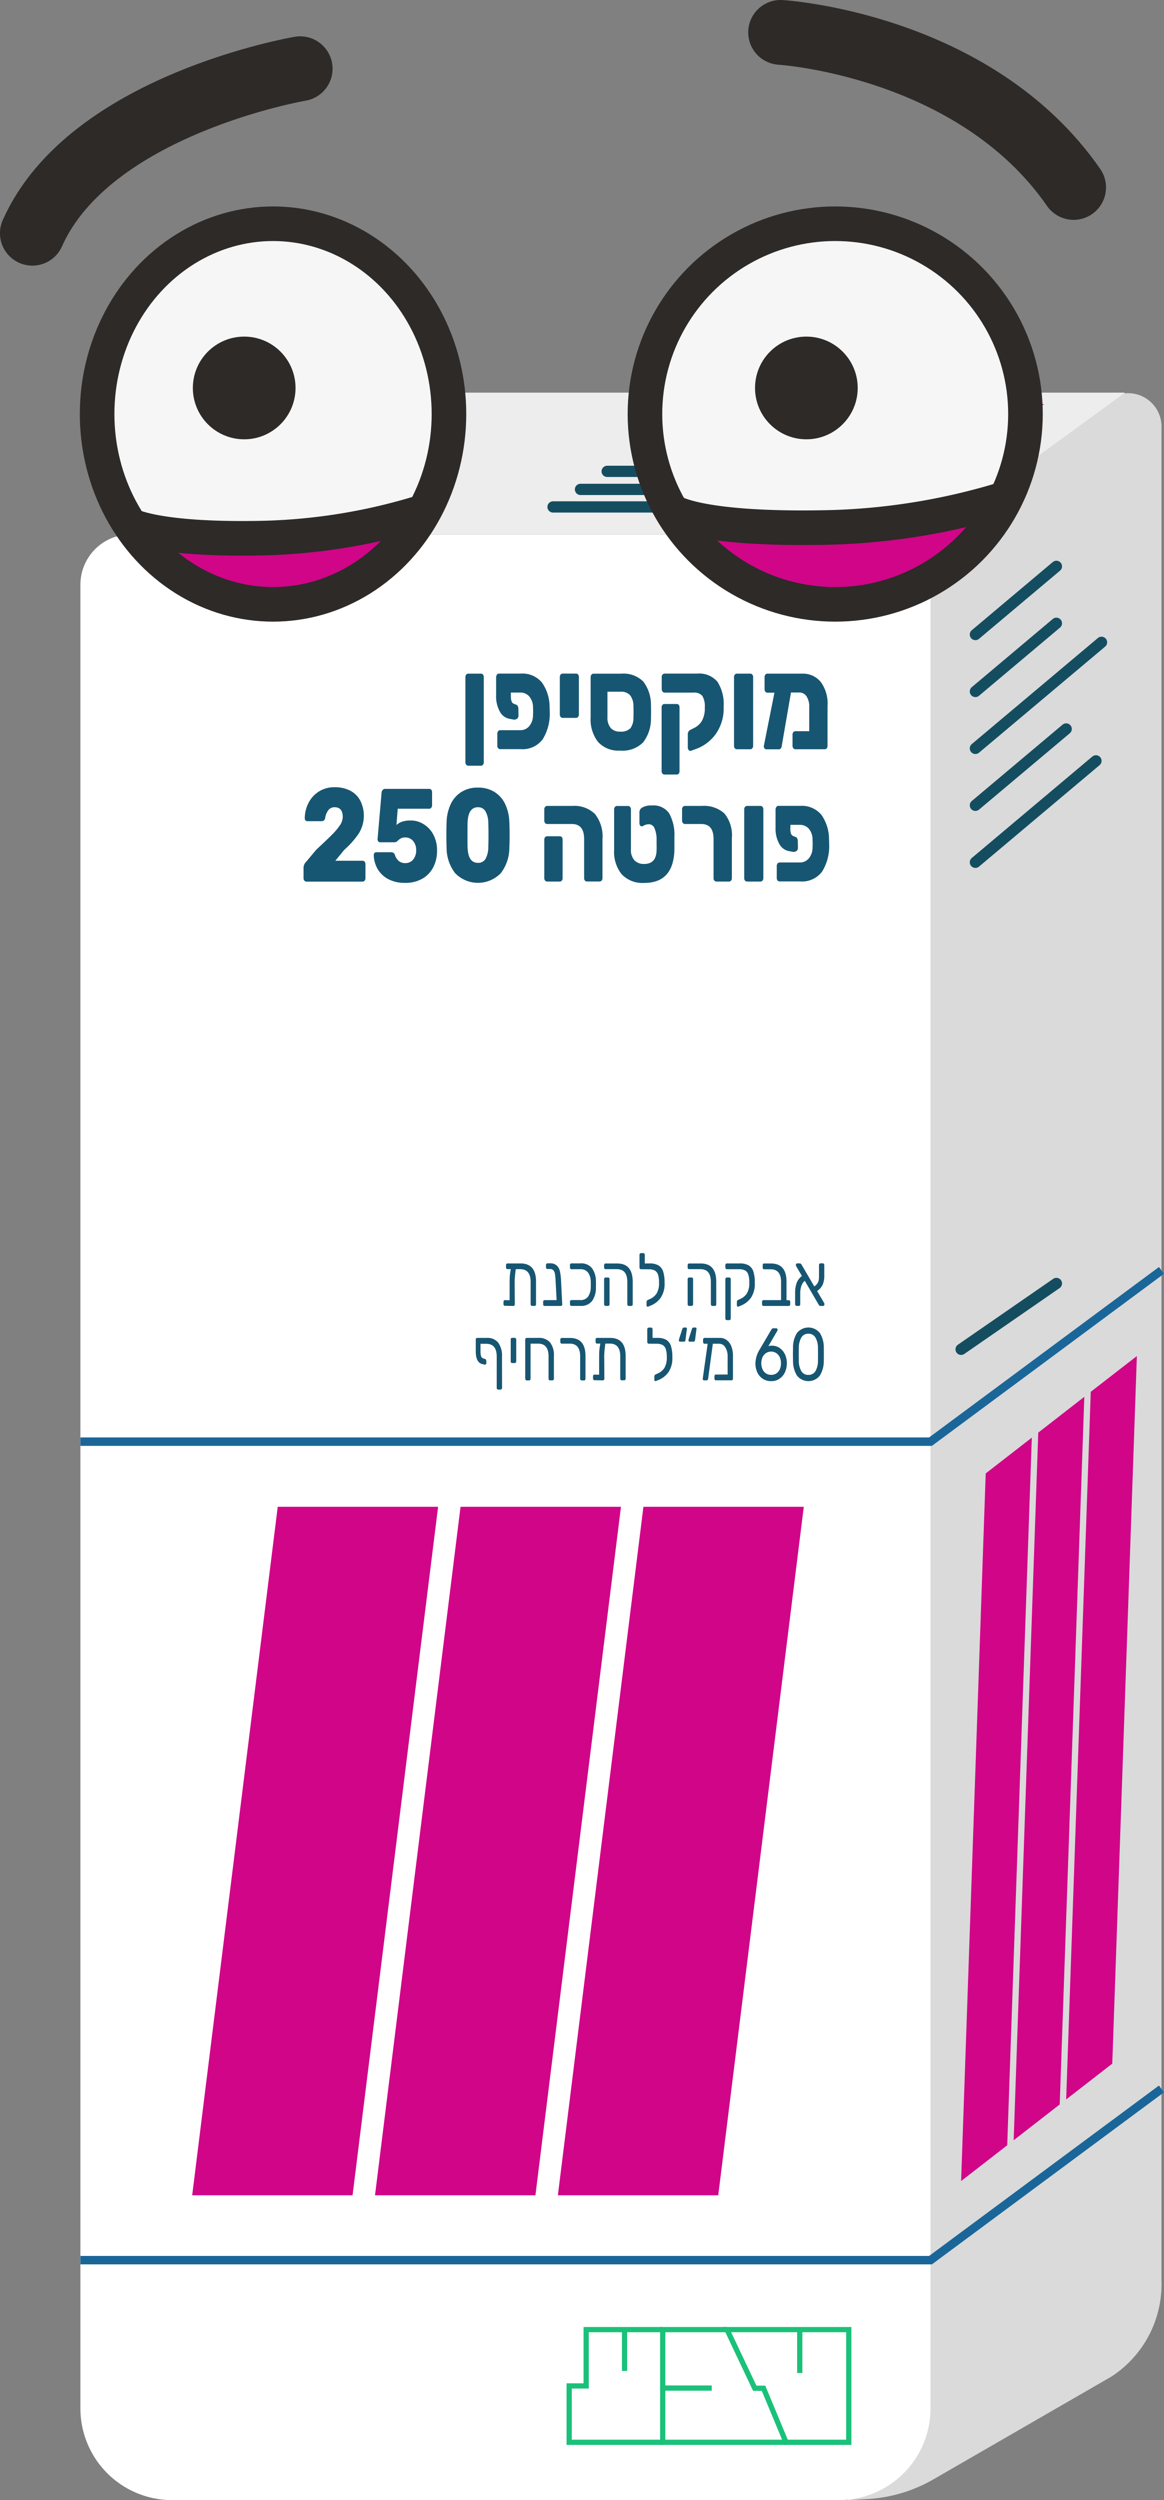 <svg xmlns="http://www.w3.org/2000/svg" xmlns:xlink="http://www.w3.org/1999/xlink" viewBox="0 0 21.107 45.323"><rect x="0" y="0" width="21.107" height="45.323" fill="#808080" stroke="none"/><defs><style>.a,.j{fill:#f6f6f6;}.a,.m,.n,.p{stroke:#2d2a28;}.a,.f,.h,.i,.m,.n,.p{stroke-miterlimit:10;}.a,.m,.n{stroke-width:0.627px;}.b{fill:#dadada;}.c{fill:#fff;}.d{fill:#ededed;}.e{fill:#175672;}.f,.h,.i,.n,.p{fill:none;}.f{stroke:#1a6699;stroke-width:0.153px;}.g,.m{fill:#d10588;}.h{stroke:#1ac179;stroke-width:0.095px;}.i{stroke:#154d60;stroke-width:0.204px;}.i,.p{stroke-linecap:round;}.k{clip-path:url(#a);}.l{fill:#2d2a28;}.o{clip-path:url(#b);}.p{stroke-width:1.175px;}</style><clipPath id="a"><circle class="a" cx="15.145" cy="7.506" r="3.45"/></clipPath><clipPath id="b"><ellipse class="a" cx="4.951" cy="7.506" rx="3.19" ry="3.45"/></clipPath></defs><path class="b" d="M20.156,43.082,16.939,44.939a2.689,2.689,0,0,1-1.19.363l-.383.022.788-35.636,4.042-2.502a.606.606,0,0,1,.865.577V41.338A1.998,1.998,0,0,1,20.156,43.082Z"/><path class="c" d="M2.37,9.688h13.924a.579.579,0,0,1,.579.579V43.66a1.663,1.663,0,0,1-1.663,1.663H3.122A1.663,1.663,0,0,1,1.458,43.66V10.599A.912.912,0,0,1,2.37,9.688Z"/><polygon class="d" points="20.4 7.118 5.604 7.118 2.077 9.688 16.873 9.688 20.4 7.118"/><path class="e" d="M8.454,13.863a.062.062,0,0,1-.015-.043V12.273a.062.062,0,0,1,.015-.043.045.045,0,0,1,.036-.018H8.723a.042.042,0,0,1,.035.018.062.062,0,0,1,.014.043v1.547a.062.062,0,0,1-.014.043.042.042,0,0,1-.035.018H8.491A.045.045,0,0,1,8.454,13.863Z"/><path class="e" d="M9.264,12.64c.003.065.019.104.047.115l.056.023a.057.057,0,0,1,.024.027.115.115,0,0,1,.009.045l.002.122a.067.067,0,0,1-.026.057.085.085,0,0,1-.064.016l-.08-.015a.252.252,0,0,1-.17-.133.568.568,0,0,1-.066-.287v-.338a.081.081,0,0,1,.017-.043.039.039,0,0,1,.032-.018h.397a.461.461,0,0,1,.385.162.773.773,0,0,1,.139.455.628.628,0,0,1,.002.067.875.875,0,0,1-.126.505.453.453,0,0,1-.399.181h-.374a.048.048,0,0,1-.036-.017.064.064,0,0,1-.015-.043v-.221a.069.069,0,0,1,.015-.045.046.046,0,0,1,.036-.018H9.431a.208.208,0,0,0,.164-.071.307.307,0,0,0,.07-.2c.001-.016.002-.04.002-.071s-.001-.054-.002-.07a.305.305,0,0,0-.068-.2.213.213,0,0,0-.166-.07H9.264Z"/><path class="e" d="M10.166,12.997a.065.065,0,0,1-.015-.044v-.681a.062.062,0,0,1,.015-.043.045.045,0,0,1,.036-.018h.246a.042.042,0,0,1,.035.018.061.061,0,0,1,.014.043v.681a.062.062,0,0,1-.014.042.04.04,0,0,1-.035.019h-.246A.047.047,0,0,1,10.166,12.997Z"/><path class="e" d="M10.844,13.45a.665.665,0,0,1-.134-.445v-.731a.062.062,0,0,1,.015-.043.045.045,0,0,1,.036-.018H11.263a.504.504,0,0,1,.405.146.699.699,0,0,1,.136.432c.001.017.002.054.002.113,0,.061-.001.099-.002.115a.699.699,0,0,1-.141.438.525.525,0,0,1-.418.15A.498.498,0,0,1,10.844,13.45Zm.585-.245a.31.31,0,0,0,.057-.197c.001-.017.002-.051.002-.104,0-.051-.001-.085-.002-.101a.316.316,0,0,0-.06-.199.214.214,0,0,0-.173-.064H11.015v.458a.29.29,0,0,0,.06.2.214.214,0,0,0,.169.065A.24.24,0,0,0,11.429,13.204Z"/><path class="e" d="M12.488,13.597a.078.078,0,0,1-.016-.048V13.307a.079.079,0,0,1,.014-.046.072.072,0,0,1,.035-.031l.061-.031a.331.331,0,0,0,.144-.128.46.46,0,0,0,.054-.244.372.372,0,0,0-.044-.211.192.192,0,0,0-.163-.06h-.523a.043.043,0,0,1-.036-.019.066.066,0,0,1-.015-.044v-.224a.054.054,0,0,1,.016-.04.047.047,0,0,1,.035-.018h.593a.433.433,0,0,1,.368.15.756.756,0,0,1,.111.452.801.801,0,0,1-.147.499.766.766,0,0,1-.369.271l-.081.029A.033.033,0,0,1,12.488,13.597Zm-.476.427a.064.064,0,0,1-.015-.043V12.822a.064.064,0,0,1,.015-.043.047.047,0,0,1,.036-.017h.225a.044.044,0,0,1,.035.017.063.063,0,0,1,.014.043v1.159a.063.063,0,0,1-.014.043.044.044,0,0,1-.035.017h-.225A.047.047,0,0,1,12.012,14.024Z"/><path class="e" d="M13.325,13.566a.064.064,0,0,1-.015-.043v-1.25a.062.062,0,0,1,.015-.043.045.045,0,0,1,.036-.018h.246a.042.042,0,0,1,.035.018.062.062,0,0,1,.015.043v1.25a.067.067,0,0,1-.015.042.042.042,0,0,1-.035.018h-.246A.047.047,0,0,1,13.325,13.566Z"/><path class="e" d="M14.88,12.359a.659.659,0,0,1,.126.439v.725a.066.066,0,0,1-.014.042.042.042,0,0,1-.035.018h-.537a.043.043,0,0,1-.034-.018.067.067,0,0,1-.015-.042v-.207a.064.064,0,0,1,.015-.043.044.044,0,0,1,.034-.017h.254v-.439a.333.333,0,0,0-.049-.193.151.151,0,0,0-.128-.07h-.154l-.167.967a.086.086,0,0,1-.016.045.043.043,0,0,1-.035.018h-.227a.045.045,0,0,1-.036-.018.055.055,0,0,1-.011-.045l.192-.964h-.13a.04.04,0,0,1-.035-.019.066.066,0,0,1-.014-.044v-.221a.062.062,0,0,1,.015-.043.044.044,0,0,1,.034-.018h.632A.419.419,0,0,1,14.88,12.359Z"/><path class="e" d="M5.519,15.963a.067.067,0,0,1-.015-.042v-.181a.156.156,0,0,1,.049-.119l.183-.219c.125-.115.219-.205.283-.269a1.189,1.189,0,0,0,.146-.174.277.277,0,0,0,.05-.147c0-.118-.049-.178-.146-.178a.137.137,0,0,0-.118.057.316.316,0,0,0-.055.14.063.063,0,0,1-.067.056H5.569a.038.038,0,0,1-.03-.016.052.052,0,0,1-.013-.035.63.63,0,0,1,.071-.286.525.525,0,0,1,.19-.204.518.518,0,0,1,.281-.075.594.594,0,0,1,.285.064.426.426,0,0,1,.182.183.611.611,0,0,1-.025.585,1.533,1.533,0,0,1-.267.303l-.163.198h.498a.042.042,0,0,1,.035.018.067.067,0,0,1,.014.043v.257a.072.072,0,0,1-.014.042.042.042,0,0,1-.035.018H5.553A.044.044,0,0,1,5.519,15.963Z"/><path class="e" d="M7.042,15.938a.489.489,0,0,1-.195-.185.536.536,0,0,1-.07-.252.056.056,0,0,1,.013-.036.036.036,0,0,1,.029-.015H7.096a.065.065,0,0,1,.064.046.244.244,0,0,0,.074.115.186.186,0,0,0,.115.036.182.182,0,0,0,.141-.062.257.257,0,0,0,.056-.176.242.242,0,0,0-.055-.163.178.178,0,0,0-.142-.064.165.165,0,0,0-.079.016.274.274,0,0,0-.057.042.081.081,0,0,1-.052.029H6.889a.04.04,0,0,1-.03-.016.058.058,0,0,1-.013-.038l.073-.842a.076.076,0,0,1,.021-.053.058.058,0,0,1,.044-.019h.801a.041.041,0,0,1,.035.017.062.062,0,0,1,.015.043v.24a.067.067,0,0,1-.015.042.042.042,0,0,1-.035.018H7.212l-.023.295a.3.3,0,0,1,.105-.061.483.483,0,0,1,.154-.021.434.434,0,0,1,.235.068.482.482,0,0,1,.177.192.606.606,0,0,1,.065.286.646.646,0,0,1-.068.301.503.503,0,0,1-.2.209.608.608,0,0,1-.308.075A.642.642,0,0,1,7.042,15.938Z"/><path class="e" d="M8.253,15.829a.751.751,0,0,1-.155-.455c-.003-.087-.004-.164-.004-.233,0-.07.001-.15.004-.239a.826.826,0,0,1,.073-.32.517.517,0,0,1,.191-.222.541.541,0,0,1,.304-.082.546.546,0,0,1,.305.082.519.519,0,0,1,.192.222.826.826,0,0,1,.073.32c.003.045.005.124.005.239,0,.112-.002.189-.005.233a.751.751,0,0,1-.155.455.576.576,0,0,1-.828,0Zm.551-.26a.423.423,0,0,0,.05-.208c.002-.046.004-.121.004-.226,0-.104-.002-.177-.004-.221a.428.428,0,0,0-.05-.205.151.151,0,0,0-.138-.075c-.118,0-.181.094-.187.28-.002.044-.002.117-.002.221,0,.104,0,.18.002.226.006.188.068.281.187.281A.151.151,0,0,0,8.804,15.57Z"/><path class="e" d="M10.607,15.964a.064.064,0,0,1-.015-.043v-.71c0-.183-.074-.273-.222-.273H9.921a.045.045,0,0,1-.036-.018.062.062,0,0,1-.015-.043v-.206a.062.062,0,0,1,.015-.043.045.045,0,0,1,.036-.018h.459a.532.532,0,0,1,.408.146.653.653,0,0,1,.137.456v.708a.064.064,0,0,1-.015.043.048.048,0,0,1-.036.017h-.232A.044.044,0,0,1,10.607,15.964Zm-.722,0a.064.064,0,0,1-.015-.043v-.701a.064.064,0,0,1,.015-.043.047.047,0,0,1,.036-.017h.232a.044.044,0,0,1,.035.017.063.063,0,0,1,.014.043v.701a.066.066,0,0,1-.014.042.042.042,0,0,1-.035.018H9.921A.047.047,0,0,1,9.885,15.964Z"/><path class="e" d="M11.273,15.849a.646.646,0,0,1-.137-.441v-.736a.062.062,0,0,1,.015-.043.044.044,0,0,1,.034-.018H11.39a.045.045,0,0,1,.036.018.062.062,0,0,1,.015.043v.725a.277.277,0,0,0,.064.2.234.234,0,0,0,.178.065c.146,0,.221-.085.223-.256.001-.017.001-.038.001-.065-.001-.027-.001-.048-.001-.062V15.225a.51.51,0,0,0-.038-.21.111.111,0,0,0-.102-.073.216.216,0,0,0-.059.01.169.169,0,0,0-.05.024l-.018.005a.042.042,0,0,1-.031-.016.065.065,0,0,1-.013-.04V14.736a.101.101,0,0,1,.038-.089.315.315,0,0,1,.188-.045.345.345,0,0,1,.31.138.789.789,0,0,1,.098.426v.252c-.015.392-.196.588-.547.588A.517.517,0,0,1,11.273,15.849Z"/><path class="e" d="M12.954,15.964a.064.064,0,0,1-.015-.043v-.71c0-.183-.074-.273-.223-.273h-.299a.045.045,0,0,1-.034-.019.063.063,0,0,1-.015-.042v-.206a.062.062,0,0,1,.015-.043.044.044,0,0,1,.034-.018h.311a.551.551,0,0,1,.408.137.626.626,0,0,1,.135.449v.725a.066.066,0,0,1-.014.042.042.042,0,0,1-.035.018h-.232A.048.048,0,0,1,12.954,15.964Z"/><path class="e" d="M13.51,15.964a.064.064,0,0,1-.015-.043v-1.25a.062.062,0,0,1,.015-.043.045.045,0,0,1,.036-.018h.246a.042.042,0,0,1,.035.018.062.062,0,0,1,.015.043v1.25a.067.067,0,0,1-.015.042.042.042,0,0,1-.035.018h-.246A.047.047,0,0,1,13.51,15.964Z"/><path class="e" d="M14.331,15.038c.003.065.019.104.047.115l.056.023a.056.056,0,0,1,.024.027.115.115,0,0,1,.009.045l.002.122a.067.067,0,0,1-.026.057.085.085,0,0,1-.064.016l-.08-.015a.252.252,0,0,1-.17-.133.568.568,0,0,1-.066-.287v-.338a.081.081,0,0,1,.017-.043.039.039,0,0,1,.032-.018h.397a.461.461,0,0,1,.385.162.773.773,0,0,1,.139.455.628.628,0,0,1,.002.067.875.875,0,0,1-.126.505.453.453,0,0,1-.399.181h-.374a.048.048,0,0,1-.036-.017.064.064,0,0,1-.015-.043v-.221a.069.069,0,0,1,.015-.045.046.046,0,0,1,.036-.018h.364a.208.208,0,0,0,.164-.071.307.307,0,0,0,.07-.2c.001-.016.002-.04.002-.071s-.001-.054-.002-.07a.305.305,0,0,0-.068-.2.213.213,0,0,0-.166-.07h-.167Z"/><path class="e" d="M9.72,23.233v.41a.034.034,0,0,1-.007.022.023.023,0,0,1-.019.009h-.046a.023.023,0,0,1-.019-.009.034.034,0,0,1-.007-.022v-.403c0-.155-.063-.232-.19-.232H9.353c-.008.057-.013.104-.016.142a1.029,1.029,0,0,0-.004.127l.002.367a.035.035,0,0,1-.008.022.021.021,0,0,1-.018.009l-.154-.003a.024.024,0,0,1-.019-.009A.038.038,0,0,1,9.13,23.64V23.6A.041.041,0,0,1,9.137,23.578a.024.024,0,0,1,.019-.009l.085.002V23.282q0-.085.003-.144a1.051,1.051,0,0,1,.019-.131H9.202a.025.025,0,0,1-.019-.008.032.032,0,0,1-.007-.021v-.043a.034.034,0,0,1,.007-.023.025.025,0,0,1,.019-.008h.236Q9.72,22.904,9.72,23.233Z"/><path class="e" d="M10.196,23.647a.026.026,0,0,1-.008.02.022.022,0,0,1-.017.008h-.296a.024.024,0,0,1-.019-.009.034.034,0,0,1-.007-.022V23.6a.034.034,0,0,1,.007-.022.024.024,0,0,1,.019-.009h.218l-.018-.343a1.134,1.134,0,0,0-.012-.129.132.132,0,0,0-.026-.066.08.08,0,0,0-.065-.026H9.926a.02.02,0,0,1-.018-.008.03.03,0,0,1-.008-.021v-.043a.035.035,0,0,1,.008-.022.021.021,0,0,1,.018-.009H9.972a.177.177,0,0,1,.122.038.206.206,0,0,1,.059.106,1.024,1.024,0,0,1,.021.177l.021.421Z"/><path class="e" d="M10.343,23.665a.035.035,0,0,1-.008-.022V23.599a.034.034,0,0,1,.008-.023.025.025,0,0,1,.019-.008h.158a.167.167,0,0,0,.142-.06.303.303,0,0,0,.05-.173c.001-.013.001-.028.001-.047s0-.033-.001-.046a.285.285,0,0,0-.05-.174.169.169,0,0,0-.142-.059h-.158a.023.023,0,0,1-.019-.009.035.035,0,0,1-.008-.022v-.044a.034.034,0,0,1,.008-.023.025.025,0,0,1,.019-.008h.163a.249.249,0,0,1,.209.086.404.404,0,0,1,.072.247c.001.013.001.03.001.052s0,.039-.001.053a.404.404,0,0,1-.072.247.249.249,0,0,1-.209.086h-.163A.023.023,0,0,1,10.343,23.665Z"/><path class="e" d="M11.383,23.665a.035.035,0,0,1-.008-.022v-.403c0-.155-.062-.232-.189-.232h-.205a.025.025,0,0,1-.019-.008.032.032,0,0,1-.008-.021v-.043a.034.034,0,0,1,.008-.023.025.025,0,0,1,.019-.008h.211q.281,0,.281.332v.407a.034.034,0,0,1-.007.022.023.023,0,0,1-.019.009h-.047A.022.022,0,0,1,11.383,23.665Zm-.421,0a.035.035,0,0,1-.008-.022V23.19a.035.035,0,0,1,.008-.022.023.023,0,0,1,.019-.009h.046a.023.023,0,0,1,.019.009.034.034,0,0,1,.007.022v.453a.034.034,0,0,1-.007.022.023.023,0,0,1-.019.009h-.046A.023.023,0,0,1,10.962,23.665Z"/><path class="e" d="M11.939,22.939a.206.206,0,0,1,.086.111.656.656,0,0,1,.026.206.45.45,0,0,1-.07.269.403.403,0,0,1-.182.143l-.046.019-.008.002a.017.017,0,0,1-.014-.007.024.024,0,0,1-.007-.019v-.06a.041.041,0,0,1,.024-.037l.044-.02a.266.266,0,0,0,.117-.102.371.371,0,0,0,.041-.194.462.462,0,0,0-.018-.143.136.136,0,0,0-.059-.075.237.237,0,0,0-.111-.022h-.037l-.103-.001a.021.021,0,0,1-.018-.009.03.03,0,0,1-.008-.021v-.232a.032.032,0,0,1,.008-.021.021.021,0,0,1,.018-.009h.045a.022.022,0,0,1,.018.009.038.038,0,0,1,.007.021v.157h.085A.314.314,0,0,1,11.939,22.939Z"/><path class="e" d="M12.898,23.665a.035.035,0,0,1-.008-.022v-.403c0-.155-.062-.232-.189-.232h-.205a.025.025,0,0,1-.019-.008.032.032,0,0,1-.008-.021v-.043a.034.034,0,0,1,.008-.023.025.025,0,0,1,.019-.008h.211q.281,0,.281.332v.407a.034.034,0,0,1-.007.022.023.023,0,0,1-.019.009h-.047A.022.022,0,0,1,12.898,23.665Zm-.421,0a.035.035,0,0,1-.008-.022V23.19a.035.035,0,0,1,.008-.022.023.023,0,0,1,.019-.009h.046a.023.023,0,0,1,.019.009.034.034,0,0,1,.007.022v.453a.034.034,0,0,1-.007.022.023.023,0,0,1-.019.009h-.046A.023.023,0,0,1,12.477,23.665Z"/><path class="e" d="M13.382,23.688a.017.017,0,0,1-.014-.007.028.028,0,0,1-.006-.019v-.06a.04.04,0,0,1,.024-.037l.043-.02a.266.266,0,0,0,.117-.102.371.371,0,0,0,.041-.194.462.462,0,0,0-.018-.143.132.132,0,0,0-.059-.075.231.231,0,0,0-.111-.022H13.18a.023.023,0,0,1-.019-.009.035.035,0,0,1-.008-.022V22.933a.032.032,0,0,1,.008-.021.025.025,0,0,1,.019-.008h.234a.318.318,0,0,1,.161.035.202.202,0,0,1,.086.111.656.656,0,0,1,.026.206.457.457,0,0,1-.069.269.414.414,0,0,1-.182.143l-.047.019Zm-.221.236a.036.036,0,0,1-.008-.023V23.19a.035.035,0,0,1,.008-.022.023.023,0,0,1,.019-.009h.045a.023.023,0,0,1,.019.009.034.034,0,0,1,.007.022v.711a.034.034,0,0,1-.007.022.023.023,0,0,1-.019.009H13.18A.025.025,0,0,1,13.161,23.924Z"/><path class="e" d="M13.825,23.665a.034.034,0,0,1-.007-.022V23.6a.034.034,0,0,1,.007-.022.022.022,0,0,1,.018-.009h.32v-.329c0-.154-.063-.23-.19-.23h-.118a.023.023,0,0,1-.019-.009.04.04,0,0,1-.006-.022v-.043a.038.038,0,0,1,.006-.022.023.023,0,0,1,.019-.009h.124q.283,0,.283.33v.335h.042a.022.022,0,0,1,.018.009.034.034,0,0,1,.007.022v.043a.034.034,0,0,1-.007.022.022.022,0,0,1-.018.009h-.461A.022.022,0,0,1,13.825,23.665Z"/><path class="e" d="M14.949,23.647a.028.028,0,0,1-.007.02.019.019,0,0,1-.015.008h-.05a.026.026,0,0,1-.022-.01l-.009-.012-.253-.434a.22.22,0,0,0-.064.1.427.427,0,0,0-.018.126v.198a.034.034,0,0,1-.007.022.023.023,0,0,1-.019.009h-.041a.022.022,0,0,1-.018-.009.035.035,0,0,1-.008-.022V23.44a.55.55,0,0,1,.025-.175.298.298,0,0,1,.098-.134l-.103-.175A.05.05,0,0,1,14.432,22.93a.027.027,0,0,1,.007-.019.019.019,0,0,1,.015-.008h.049a.038.038,0,0,1,.031.022l.232.396a.199.199,0,0,0,.059-.06.177.177,0,0,0,.022-.061.59.59,0,0,0,.004-.079v-.188a.033.033,0,0,1,.008-.022.023.023,0,0,1,.019-.009h.043a.021.021,0,0,1,.018.009.033.033,0,0,1,.008.022v.192a.417.417,0,0,1-.026.157.28.28,0,0,1-.104.122l.126.215A.041.041,0,0,1,14.949,23.647Z"/><path class="e" d="M8.713,24.496a.3.3,0,0,0,.01.087.057.057,0,0,0,.034.041l.043.014a.023.023,0,0,1,.014.014.082.082,0,0,1,.005.028v.033a.023.023,0,0,1-.012.021.032.032,0,0,1-.023.004l-.047-.012c-.074-.021-.11-.098-.11-.234v-.207a.034.034,0,0,1,.007-.023.025.025,0,0,1,.019-.008h.174a.246.246,0,0,1,.207.086.396.396,0,0,1,.069.247l.001.574A.032.032,0,0,1,9.096,25.182a.023.023,0,0,1-.019.009H9.033A.023.023,0,0,1,9.014,25.182a.032.032,0,0,1-.007-.021v-.568c0-.155-.063-.232-.19-.232H8.713Z"/><path class="e" d="M9.268,24.702A.032.032,0,0,1,9.261,24.68v-.396a.034.034,0,0,1,.007-.023.025.025,0,0,1,.019-.008H9.334a.023.023,0,0,1,.019.009.033.033,0,0,1,.008.022V24.68a.032.032,0,0,1-.008.021.023.023,0,0,1-.019.009H9.286A.023.023,0,0,1,9.268,24.702Z"/><path class="e" d="M9.532,25.015a.035.035,0,0,1-.008-.022v-.708a.034.034,0,0,1,.008-.023.025.025,0,0,1,.019-.008H9.762a.262.262,0,0,1,.213.083.375.375,0,0,1,.069.249v.407a.034.034,0,0,1-.007.022.023.023,0,0,1-.019.009H9.973a.023.023,0,0,1-.019-.009.034.034,0,0,1-.007-.022v-.403c0-.155-.063-.232-.19-.232H9.621v.636a.034.034,0,0,1-.007.022.023.023,0,0,1-.019.009h-.046A.023.023,0,0,1,9.532,25.015Z"/><path class="e" d="M10.527,25.015a.034.034,0,0,1-.007-.022v-.403c0-.155-.063-.232-.19-.232h-.144a.024.024,0,0,1-.018-.008.032.032,0,0,1-.008-.021v-.043a.033.033,0,0,1,.008-.022.022.022,0,0,1,.018-.009h.15q.281,0,.281.329v.41a.035.035,0,0,1-.008.022.023.023,0,0,1-.019.009h-.046A.023.023,0,0,1,10.527,25.015Z"/><path class="e" d="M11.345,24.582v.41a.034.034,0,0,1-.007.022.023.023,0,0,1-.019.009h-.046a.023.023,0,0,1-.019-.009.034.034,0,0,1-.007-.022v-.403c0-.155-.063-.232-.19-.232h-.08c-.008.057-.013.104-.016.142a1.03,1.03,0,0,0-.004.127l.002.367a.035.035,0,0,1-.008.022.021.021,0,0,1-.018.009l-.154-.003a.024.024,0,0,1-.019-.009.038.038,0,0,1-.007-.022v-.04a.041.041,0,0,1,.007-.022.024.024,0,0,1,.019-.009l.085.002v-.289q0-.085.003-.144a1.051,1.051,0,0,1,.019-.131h-.06a.025.025,0,0,1-.019-.008.032.032,0,0,1-.007-.021v-.043a.034.034,0,0,1,.007-.023.025.025,0,0,1,.019-.008h.236Q11.345,24.253,11.345,24.582Z"/><path class="e" d="M12.08,24.288a.206.206,0,0,1,.086.111.656.656,0,0,1,.026.206.45.45,0,0,1-.07.269.404.404,0,0,1-.182.143l-.046.019-.008.002a.017.017,0,0,1-.014-.007.024.024,0,0,1-.007-.019V24.953a.041.041,0,0,1,.024-.037l.044-.02a.266.266,0,0,0,.117-.102.371.371,0,0,0,.041-.194.462.462,0,0,0-.018-.143.136.136,0,0,0-.059-.075.237.237,0,0,0-.111-.022h-.037l-.103-.001a.021.021,0,0,1-.018-.009.03.03,0,0,1-.008-.021v-.232a.032.032,0,0,1,.008-.021.021.021,0,0,1,.018-.009h.045a.022.022,0,0,1,.018.009.037.037,0,0,1,.007.021v.157h.085A.314.314,0,0,1,12.08,24.288Z"/><path class="e" d="M12.315,24.315a.027.027,0,0,1-.005-.016l.003-.021.058-.182a.065.065,0,0,1,.013-.023.024.024,0,0,1,.02-.007h.034a.016.016,0,0,1,.015.008.028.028,0,0,1,.002.021l-.024.188c-.002.026-.012.039-.03.039h-.071A.014.014,0,0,1,12.315,24.315Zm.174,0a.027.027,0,0,1-.005-.016l.003-.021.058-.182a.065.065,0,0,1,.013-.023.024.024,0,0,1,.02-.007h.034a.016.016,0,0,1,.015.008.028.028,0,0,1,.002.021l-.024.188c-.002.026-.012.039-.03.039h-.071A.014.014,0,0,1,12.489,24.315Z"/><path class="e" d="M13.177,24.293a.253.253,0,0,1,.084.113.46.46,0,0,1,.03.176v.41a.034.034,0,0,1-.007.022.023.023,0,0,1-.019.009h-.285a.02.02,0,0,1-.018-.009.034.034,0,0,1-.007-.022v-.043a.034.034,0,0,1,.007-.022.02.02,0,0,1,.018-.009h.214v-.328a.293.293,0,0,0-.043-.166.126.126,0,0,0-.108-.064H12.926l-.085.632a.036.036,0,0,1-.01.022.022.022,0,0,1-.018.01h-.047a.02.02,0,0,1-.018-.01.04.04,0,0,1-.005-.022l.089-.632h-.057a.021.021,0,0,1-.018-.009.035.035,0,0,1-.008-.022v-.044a.033.033,0,0,1,.008-.022.021.021,0,0,1,.018-.009H13.055A.195.195,0,0,1,13.177,24.293Z"/><path class="e" d="M13.83,24.994a.279.279,0,0,1-.099-.118.388.388,0,0,1-.033-.162.5.5,0,0,1,.076-.248l.211-.359.007-.01a.039.039,0,0,1,.013-.013.033.033,0,0,1,.018-.004h.054a.019.019,0,0,1,.017.009.036.036,0,0,1,.006.021.037.037,0,0,1-.006.018l-.161.275a.216.216,0,0,1,.064-.008.243.243,0,0,1,.142.043.294.294,0,0,1,.096.116.375.375,0,0,1,.033.159.387.387,0,0,1-.033.161.282.282,0,0,1-.099.119.252.252,0,0,1-.151.045A.267.267,0,0,1,13.83,24.994Zm.242-.093a.169.169,0,0,0,.065-.072.258.258,0,0,0,.024-.115A.246.246,0,0,0,14.137,24.599a.181.181,0,0,0-.065-.072.17.17,0,0,0-.089-.025.168.168,0,0,0-.089.025.181.181,0,0,0-.065.072.282.282,0,0,0,0,.229.169.169,0,0,0,.065.072.167.167,0,0,0,.089.024A.17.17,0,0,0,14.073,24.901Z"/><path class="e" d="M14.45,24.935a.506.506,0,0,1-.07-.266l-.002-.116.002-.12a.491.491,0,0,1,.07-.266.266.266,0,0,1,.418,0,.491.491,0,0,1,.07.266c.001.024.001.064.001.12,0,.053,0,.092-.001.116a.505.505,0,0,1-.07.266.264.264,0,0,1-.418,0Zm.337-.078a.381.381,0,0,0,.045-.194c.001-.026.001-.063.001-.112,0-.05,0-.087-.001-.11a.373.373,0,0,0-.046-.194.142.142,0,0,0-.128-.069.141.141,0,0,0-.127.069.383.383,0,0,0-.046.194l-.001.11.001.112a.38.38,0,0,0,.046.194.14.14,0,0,0,.127.068A.143.143,0,0,0,14.786,24.857Z"/><polyline class="f" points="1.458 26.135 16.873 26.135 21.061 23.03"/><polyline class="f" points="1.458 40.973 16.873 40.973 21.061 37.869"/><polygon class="g" points="14.575 27.316 11.667 27.316 10.116 39.797 13.024 39.797 14.575 27.316"/><polygon class="g" points="11.26 27.316 8.351 27.316 6.8 39.797 9.709 39.797 11.26 27.316"/><polygon class="g" points="7.944 27.316 5.036 27.316 3.485 39.797 6.393 39.797 7.944 27.316"/><polygon class="g" points="18.934 7.326 17.098 7.326 15.744 8.259 17.581 8.259 18.934 7.326"/><polygon class="g" points="16.84 7.326 15.004 7.326 13.65 8.259 15.487 8.259 16.84 7.326"/><polygon class="g" points="14.746 7.326 12.909 7.326 11.556 8.259 13.392 8.259 14.746 7.326"/><polygon class="g" points="20.615 24.583 19.779 25.231 19.333 38.059 20.169 37.41 20.615 24.583"/><polygon class="g" points="19.662 25.322 18.827 25.971 18.381 38.799 19.216 38.15 19.662 25.322"/><polygon class="g" points="18.71 26.062 17.874 26.711 17.428 39.539 18.264 38.89 18.71 26.062"/><polygon class="h" points="13.183 42.232 13.686 43.295 13.845 43.295 14.253 44.275 15.391 44.275 15.391 42.232 14.502 42.232 14.502 43.019 14.502 42.232 13.183 42.232"/><polyline class="h" points="13.183 42.232 12.017 42.232 12.017 43.292 12.906 43.292 12.017 43.292 12.017 44.275 14.253 44.275"/><polyline class="h" points="12.017 42.232 11.325 42.232 11.325 42.981 11.325 42.232 10.629 42.232 10.629 43.253 10.321 43.253 10.321 44.275 12.017 44.275"/><line class="i" x1="17.428" y1="24.461" x2="19.156" y2="23.267"/><line class="i" x1="17.687" y1="11.503" x2="19.156" y2="10.267"/><line class="i" x1="17.687" y1="12.535" x2="19.156" y2="11.299"/><line class="i" x1="17.687" y1="13.567" x2="19.974" y2="11.644"/><line class="i" x1="17.687" y1="14.599" x2="19.333" y2="13.215"/><line class="i" x1="17.687" y1="15.632" x2="19.873" y2="13.793"/><line class="i" x1="17.257" y1="8.545" x2="11.01" y2="8.545"/><line class="i" x1="16.773" y1="8.872" x2="10.526" y2="8.872"/><line class="i" x1="16.274" y1="9.19" x2="10.028" y2="9.19"/><circle class="j" cx="15.145" cy="7.506" r="3.45"/><g class="k"><circle class="l" cx="14.622" cy="7.033" r="0.931"/><path class="m" d="M12.176,9.262s.428.339,2.716.302a11.81,11.81,0,0,0,3.973-.743v5.4H12.176Z"/></g><circle class="n" cx="15.145" cy="7.506" r="3.45"/><ellipse class="j" cx="4.951" cy="7.506" rx="3.19" ry="3.45"/><g class="o"><circle class="l" cx="4.428" cy="7.033" r="0.931"/><path class="m" d="M2.234,9.454s.357.339,2.472.302a10.587,10.587,0,0,0,3.713-.743v5.4H2.234Z"/></g><ellipse class="n" cx="4.951" cy="7.506" rx="3.19" ry="3.45"/><path class="p" d="M14.155.587s3.512.212,5.313,2.811"/><path class="p" d="M5.443,1.246S1.625,1.893.587,4.228"/></svg>